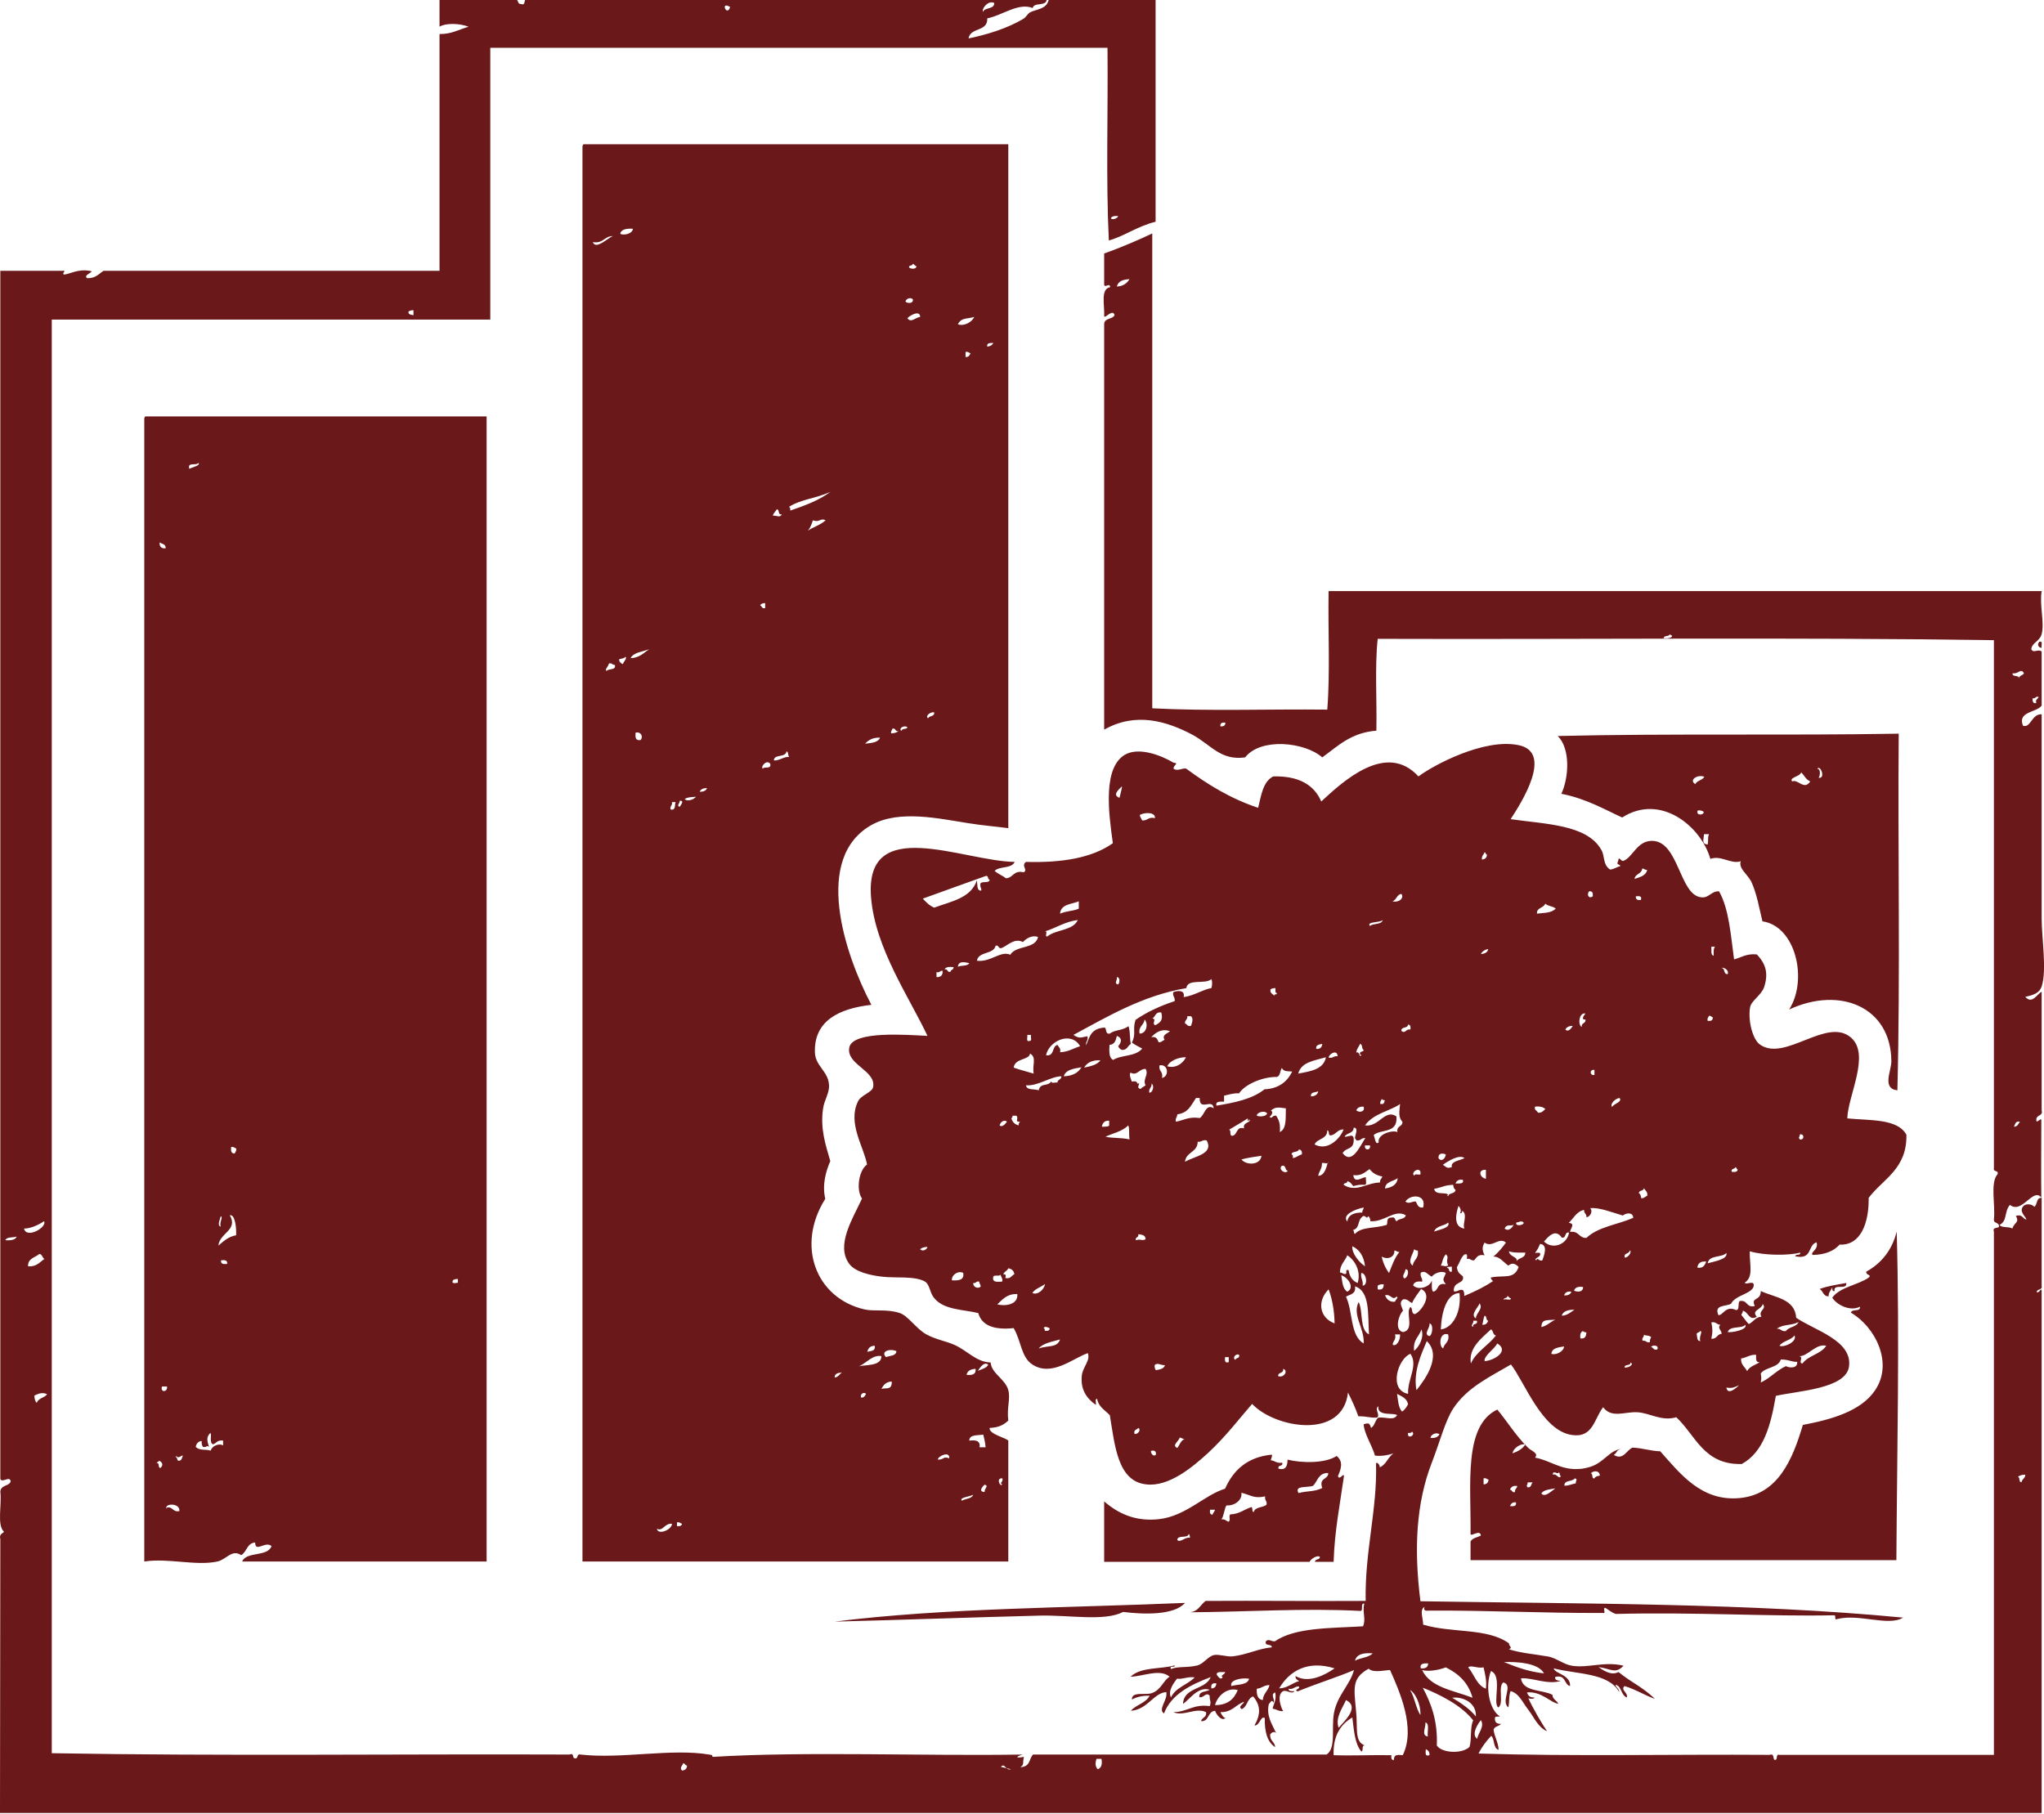 <?xml version="1.0" encoding="utf-8"?>
<!-- Generator: Adobe Illustrator 18.0.0, SVG Export Plug-In . SVG Version: 6.00 Build 0)  -->
<!DOCTYPE svg PUBLIC "-//W3C//DTD SVG 1.1//EN" "http://www.w3.org/Graphics/SVG/1.1/DTD/svg11.dtd">
<svg version="1.1" id="Layer_1" xmlns="http://www.w3.org/2000/svg" xmlns:xlink="http://www.w3.org/1999/xlink" x="0px" y="0px"
	 viewBox="0 124.3 612 543.3" enable-background="new 0 124.3 612 543.3" xml:space="preserve">
<g>
	<g>
		<path fill="#6A181A" d="M610.6,316.5c-0.8,0.8-0.2,1.8,0.7,1.8C611.1,317.6,611.8,316.1,610.6,316.5z M552.8,508.5
			c-2.8,0.5-5.6,0.9-8,1.8c1.1,0.5,1,2.2,2.7,2.2c0-1.3,0.7-1.7,1.1-2.7c0,0.6,0,1.3,0.7,1.1C548.8,508.5,553.1,510.8,552.8,508.5z
			 M311.4,608.1c8.9-0.2,19.3,1.8,24.9-1.1c6.3,0.8,15.3,1,18.5-2.7c-35.3,1.5-72.1,1.5-104.9,5.6
			C269.8,609.4,291.6,608.6,311.4,608.1z M611.3,456.8v-35.5c-1.4,0.6-2.8,3.9-4.9,1.5c2.5-0.5,4.3-1.2,4.9-3.1c1.6-5,0-14.3,0-20.4
			c0-20.3,0-42.8,0-61.1c-3-0.2-3.3,4.3-5.6,3.4c-1.7-4.3,4.1-3.9,5.6-6v-16.2c-1.1-0.9-2.5,0.7-3.1-0.7c0.2-2,2.4-2.2,3.1-4.5
			c0.9-3.6-0.7-8.6,0-12.9H397.8c-0.2,11.7,0.5,24.4-0.4,35.5c-17.3-0.2-35.7,0.5-52.4-0.4c0-47.3,0-96.2,0-142.2
			c-3.5,1.7-9.5,4.3-14.4,6v9.4c0.3,1,1.7-0.8,1.8,0.7c-3,0.5-1.6,5.5-1.8,8.7c0.3,0.8,2.5-2.3,3.1-0.4c-0.4,1.4-3,0.8-3.1,2.7
			v121.5c9.5-5.4,18.8-2.5,26.4,1.5c5.7,3.1,8.4,7.8,15.8,6.8c4.7-6,17.9-4.6,23.1,0c4.7-3.4,8.6-7.4,16.2-8
			c0.2-9.1-0.5-19.1,0.4-27.5c61.4,0.2,123.7-0.5,184.5,0.4v158.1c-0.3,1.3,1.5,0.5,1.1,1.8c-2.3,2.6-0.6,9.2-1.1,13.6
			c-0.1,1.3,1.7,0.7,1.5,2.2c-0.5,0.5-2,0-1.5,1.5c0,53.9,0,103.3,0,156.6h-64.2c-1.3-0.4-0.3,1.7-1.5,1.5c-0.5-0.5,0-2-1.5-1.5
			c-29-0.2-58.9,0.5-87.1-0.4c1-2,2.3-3.7,3.8-5.3c1.1,1,0.5,3.7,2.2,4.2c-0.1-2.3-1.2-3.8-1.5-6c0.2-1.1,1.7-1,2.2-1.8
			c-1.3,0.1-1.9-0.5-1.8-1.8c0.1-0.5,0.9-0.3,1.5-0.4c-3.2-2-4.5-8.9-2.7-13.6c3.6,1.4,0.4,9.7,2.2,10.9c1.8-1.1-0.2-6.2,1.5-7.5
			c3.2,0.8-0.9,5.5,1.5,7.5c0.4-1.5,0.1-3.7,0.7-4.9c2.6,0.7,3.6,3.5,5.3,5.6c1.7,2.2,2.9,5.3,5.6,6.4c-1.4-2-4.5-7.3-5.6-9.9
			c-0.1-0.1-0.1-0.1-0.1-0.2c0,0.1,0.1,0.2,0.1,0.2c0.4,0.3,1.9,0.3,1.8-0.2c-1.4,0.1-1.9-0.6-2.2-1.5c4.4-0.4,7,3.1,9.4,3.4
			c-0.5-1-1.7-1.3-1.8-2.7c-3.1-1.6-8.8-0.8-9.4-4.9c3-0.4,8.2,2.1,12,0.7c-0.9,0-1.9-0.1-1.8-1.1c3.3-0.9,2.6,2.2,4.5,2.7
			c0.2-3.4-4.6-3.7-4.9-5.3c7,1.8,16.5,1.3,19.6,7.1c0-1.1-1-1.3-1.1-2.2c1.9,0.4,1.6,3.2,3.4,3.8c0.4-1.5-2-2.2-0.7-3.4
			c3.2,0.9,6.9,3.2,9.1,3.8c-4.1-3.8-6.5-4.5-10.9-8c-2.2,1.2-4.7-0.6-6-1.5c3.7,0.5,5.1,2.2,7.5-0.4c-5.7-1.4-10.6,0.8-15.5,0
			c-2.4-0.4-4.3-2.1-6.8-2.7c-4.4-0.8-8.1-1-12-2.2c1.2-0.7,0.1-0.6,0-1.8c-6.5-4.7-17.1-3-25.7-5.6c0.1-1.5-1.2-4.5,0.4-5.3
			c-0.4,1.2,0.5,1.2,1.5,1.1c17.6-0.1,34.5,0.8,52,0.7c1,0.3-0.3-1.7,0.7-1.5c1,0.6,1.8,1.4,3.1,1.8c23.5-0.6,45.7,0.8,65.3,0.4
			c0.9-0.1-0.2,1.7,1.1,1.1c6.5-1.6,15.3,2.3,19.6-0.4c-46-4.4-95.8-4.1-144.5-4.9c-2-15.6-1.3-29.4,3.4-41.5
			c2.4-6.2,4-12.5,6.4-16.2c4.2-6.4,11.2-9.6,17.3-13.2c4.1,5.3,9.3,19.8,18.2,21.1c6.4,1,6.7-4.9,9.4-8.3c2.5,3.4,6.5,1.3,10.2,1.5
			c3.8,0.2,7.2,2.8,11.7,1.5c5.8,5.4,8.2,14.3,19.6,14c6.6-3.6,8.7-11.7,10.2-20.4c6.5-1.5,20.9-2.1,21.9-8.7
			c1.2-7.9-10.5-11-15.8-14.7c-0.4-5.7-6.3-6-10.6-8c0,3.2-3.1,1.6-1.8,4.5c-2.7,0.6-2-1.9-4.5-1.5c-0.7,0.5,0.1,2.7-1.1,2.7
			c-3.2-1.5-3.9,1.7-5.3,1.5c-1.4-3.2,2.3-2.5,3.8-3.4c1.3-2.7,6.8-3,6.8-5.6c-0.1-1.5-2.3,0.1-2.7-0.7c2.7-1.8,1.4-5.3,1.5-9.4
			c4.3,1.3,11.7,1.3,15.1,0.4c0.2,1-1.4,0.3-1.5,1.1c5.3,1.1,3.6-3.3,6.4-4.2c0.7,2.3-2.2,3.1-1.1,3.8c3.6-0.1,6.2-1.1,8-3.1
			c6.4,0.3,8.8-6.6,8.7-14c4.3-5.7,11.5-8.6,11.3-18.9c-2.7-4.9-10.9-4.2-17.7-4.9c0.2-6.9,7-19.1,1.1-24.2
			c-7.2-6.2-19.6,7.2-27.1,2.2c-2.4-1.5-3.8-7.5-3.1-11.3c0.4-2,3.3-3.5,4.2-6c1.3-4,0.6-6.9-2.2-9.8c-3.1-0.3-4.6,0.9-6.8,1.5
			c-1-7.3-1.5-15.1-4.5-20.4c-2.4-0.1-3,2.1-5.3,1.8c-6.6-0.6-6.7-16.8-14.7-16.9c-4.6-0.1-5.9,5.1-8.7,6c-0.7,0.2-1.3-1.7-1.5,0
			c-0.6,1.4,0.1,0.7,0.7,1.5c-1,0.3-1.8,0.9-3.1,1.1c-2.3-1.5-1.5-4.1-2.7-6c-4.3-7.5-16.7-7.6-27.1-9.1c3.2-4.9,13-20.2,2.2-22.2
			c-10.2-2-25.1,5.9-29.8,9.4c-9.7-10.6-22.7,1.6-29.1,7.5c-2.2-5.1-6.9-7.7-14.4-7.5c-3.1,1.6-3.6,5.8-4.5,9.4
			c-8.4-2.8-15.1-7-21.5-11.7c-1.1-0.4-2.5,0.9-3.8,0c-0.3-0.9,1.8-1.7,0-1.8c-3.9-2.3-9.9-4.5-14-2.7c-7.5,3.5-5.4,18.1-4.2,26.8
			c-6.2,4.4-15.2,5.9-26,5.6c-1.6,1.1,0.7,2.4-0.7,3.1c-3.1-0.7-3.1,1.7-5.3,1.8c-1-0.8-2.4-1.3-3.4-2.2c1.4-1.5,5.1-0.6,6-2.7
			c-15.5-0.2-45-14.4-43,10.6c1.2,15.2,11.5,30,16.9,41.5c-6.2-0.3-22.2-1.6-23.4,3.4c-1.1,5.2,8.2,7,7.1,12
			c-0.3,1.5-3.7,2.4-4.5,4.2c-3.2,6.5,1.7,13.5,2.7,18.9c-2.7,2-3.2,8-1.5,10.2c-2.7,5.9-8,14-3.8,19.6c1.8,2.4,6.3,3.4,9.8,3.8
			c3.9,0.5,9.9-0.3,12.9,1.5c1.4,0.9,1.4,3.4,2.7,4.9c2.9,3.6,8.7,3.4,13.2,4.5c1.1,3.9,5,5.1,10.6,4.5c2.3,3.9,2.2,8.7,5.6,10.9
			c5.8,3.8,12.2-1.9,16.6-3.4c0.9,2.2-1.6,4.2-1.8,6.8c-0.4,4.1,1.4,6.7,4.2,8.7c0.2-0.5-0.4-1.9,0.4-1.8c0.4,2.4,2.4,3.4,3.8,4.9
			c1.5,9,2.3,19.8,10.9,20.7c6.8,0.8,13.9-5.2,18.5-9.4c5.4-5,9.6-10.6,13.2-14.7c6.7,7.2,27.1,10.9,28.7-3.4
			c1.1,2.2,2.2,4.5,3.1,7.1c2.8,0,3.1,0.5,5.6,0.4c1.1-0.8-0.9-2.5,0.4-3.4c-0.5,3.2,4.9,1.8,5.6,2.7c-1.1,1.7-3.1,0.5-5.6,0.7
			c-1,0.7-1,2.4-2.2,3.1c-0.4-1.4-0.6-1.6-2.2-1.1c0.1,2.7,2.5,6.3,3.4,9.4c2.3,0.2,4.1-0.2,5.6-0.7c-1.7,1-2.2,3.4-4.2,4.2
			c0.2-0.7-1-1.9-1.1-1.1c0.4,13.7-3.4,26.3-3.1,41.1c-14.6,0.1-32.1-0.1-47.9,0c-1.6,1.1-2.2,3.3-4.9,3.4
			c17.2-0.1,34.3-1.3,51.3-0.4c0.9-0.2-0.2-2.4,1.1-2.2c-0.7,2.4,0.6,4.6-0.4,6.8c-9.8,0.6-20.3,0.3-26.4,4.5
			c-1.1,0.1-1.8-0.9-2.7,0c-0.4,1.6,1.8,0.6,1.8,1.8c-3.8,0.3-7.4,2.2-11.7,2.7c-1.7,0.2-4.1-0.7-5.6-0.4c-1.8,0.4-3,2.5-4.9,3.1
			c-3.3,0.8-5.8,0.2-8,1.1c-0.6-1.3,1.3-0.2,1.1-1.1c-4.2,1.2-10.1,0.4-13.2,3.4c3.8-0.1,8.8-2.5,11.7,0c-1.9,1.1-2.5,3.9-5.3,4.9
			c-1.9,0.7-6.1-0.6-6,1.9c1.4-0.7,3.1-1.2,5.3-1.1c-1.1,2.2-4.1,2.7-5.6,4.5c4.9-0.3,6.9-5.4,10.6-5.6c0.5,2.4-2.6,5.1-0.7,6.4
			c2.3-5.9,8.1-8.6,14-10.9c-1.5,3.9-8,2.9-8.3,8c1.5-0.7,4.4-5.4,8-4.2c-1,0.7-3.3,0.3-3.1,2.2c1.3,0.4,2-1.7,3.1-0.4
			c-0.1,1.5,0.6,1.7,0,3.1c-5-0.7-6.7,1.8-10.9,1.8c3.1,1.4,6.7-1.5,9.8,0c0.3,1.6-1.2,1.5-1.5,2.7c2.5,0.2,1.9-2.9,4.2-3.1
			c0.4,1.1,1.9,3.2,3.1,2.2c-0.8-0.3-1.1-1.1-1.5-1.8c3.5,0.1,4.5-2.2,7.1-3.1c-0.1,0.7-2,1.4-0.7,2.2c1.7-0.7,1.6-3.2,3.4-3.8
			c2.3,2.7,2.3,5.4,0.4,8.7c1.6,0.1,1.9-3.1,3.1-2.2c-0.1,4,0.7,7.1,3.1,8.7c-0.1-1.7-1.6-1.8-1.5-3.8c0.4-0.6,1.2-1.1,1.8-0.4
			c-1.2-2.7-3-5.1-2.2-8.7c0.7-0.7,0.8-1.5,1.5-0.4c0.3-1.3-1.1-2.5,0.4-3.1c0.6,2.4-0.9,4.2-0.7,4.9c1.2,0.1,1.6,0.8,3.1,0.7
			c-0.4-0.5-2.2-4.8,0-6c1.2-0.4,2.5,1.1,3.4,0c-0.9,0.1-1.8,0.1-1.8-0.7c1.5,0.3,1.7-0.7,3.1-0.7c0.5,0.9-1.7,0.9-0.4,1.5
			c5.3-2.2,12.6-4.5,16.9-6.4c-1.2,4.5-5,7.5-6,12.9c-0.8,4.4,0.7,10.5-2.2,12.4h-87.9c-1.3,1.4-0.7,3.6-3.8,3.8
			c1.3-0.8,0.6-1.5,1.1-3.1c-2.8,0.5-2.4-0.1-0.4-0.7c-29.6,0.5-64.8-1-92.8,0.7c-0.4-0.6,0.2-0.5-1.1-0.7
			c-11.3-1.9-26.3,1.4-38.5,0c-1.3-0.3-0.5,1.5-1.8,1.1c-0.7-0.1,0-1.7-1.5-1.1c-51.5-0.2-104.1,0.5-155-0.4
			c0-143.3,0-285.5,0-429.3h131.3v-81.4h184.8c0.2,19.1-0.5,39.3,0.4,57.7c4.5-1.2,8.6-4.3,14-5.6v-66.5h-32
			c-0.6,2.9-3.7,2.8-5.6,3.8c-0.7,0.4-1.3,1.5-1.8,1.8c-5,3.1-11.7,5-16.6,6c0.5-3.4,5.8-1.9,5.6-6c4.7-1,9.4-4.8,13.6-3.1
			c0.4-1.9,4.2-0.3,4.2-2.7H157.8c-1.2-0.1-0.2,2.1-1.8,1.5c-1.2,0.1-0.7-1.6-1.8-1.5c-8.1,0.4-13.6-0.1-22.6,0v8.3
			c1.7-1.1,5.8-1.1,8.7,0c-3.3,1-5.1,2.2-8.7,2.2v70.9H31c-1.4,0.9-2.4,2.3-4.9,2.2c-1.5-1,2.8-2,0.7-2.2c-3.5-0.6-6,1-7.5,1.1
			c-1.2-0.1,1-1.4-0.7-1.1H0.1c0,58.1,0,117.3,0,176.6c0,61,0,126.5,0,185.2c0.6,1.3,2.8-1.1,3.1,0.7c-0.4,1.5-3,1-3.1,3.1
			c0.5,3.9-1.1,10,1.1,12c-0.5,0.6-1.5,0.7-1.1,2.2l-0.1,82h611.3V510.8c-0.3-1.1-0.6,0.9-1.5,0.4c0.1-1,1.8-0.5,1.5-1.8V483
			c-1.7-0.1-1.2,2-2.2,2.7c-0.5-0.7-2.1-1.1-3.1-0.4c-1.9,1.7,0.8,3.5,0.7,4.2c-1.1-0.2-1.1-1.7-3.1-1.1c1.1,2.1-0.4,1.8-1.1,3.8
			c-0.9-0.7-3.2-0.1-3.8-1.1c2.4-1.2,1.3-3.9,3.1-6c3.6,2.9,6.9-5.3,9.4-2.2c-0.1-6.3,0-15.5,0-23.1c0-1.1-1.4,1.1-1.5,0
			C609.6,457.9,611.8,458.7,611.3,456.8z M608.6,333.4c0.9,0.2,0.8-0.7,1.8-0.4c-0.2,0.7-1.1,0.7-0.7,1.8
			C608.8,335.1,608.5,334.4,608.6,333.4z M334.4,210.1c0.4-1.6,1.8-2.1,3.8-2.2C337.4,209.1,336.4,210,334.4,210.1z M365.4,341.8
			c-0.1-1,0.5-1.2,1.5-1.1C366.9,341.6,366.3,341.9,365.4,341.8z M498.1,315.4c0.1-0.9,1.6-0.4,1.8-1.1
			C501.8,314.9,499.6,315.7,498.1,315.4z M462.3,625.4c-4.6-0.5-8.4-1.9-12-3.4C454,621.9,460.6,622.2,462.3,625.4z M538.9,464
			c1.4-0.3,1.4,1.8,0,1.5C538.3,464.7,538.9,465,538.9,464z M519.6,473.8c0.4,0.1,0.3,0.7,0.7,0.7c-0.1,0.8-0.9,0.8-1.8,0.7
			C518.2,474.1,519.5,474.5,519.6,473.8z M523.1,534.9c-0.6-1.3-1.9-1.8-1.8-3.8c1.6-0.2,2.6-1.2,4.5-1.1c0,1.1-0.2,2.4,1.1,2.2
			C525.5,533.1,523.8,533.5,523.1,534.9z M534.7,533.4c-2.8,1.3-4.7,3.6-7.5,4.9c0.2-1.5,0.2-1.1,0-2.7c1.4-2,5.2-1.6,6-4.2
			c2.4,0,3.3,0.8,4.9,0.7C538.3,534.1,535.9,534,534.7,533.4z M532.8,527.3c1-1.5,3.4-1.6,4.5-3.1
			C538.2,526,534.3,527.9,532.8,527.3z M546.8,527.3c-1.6,2.5-5.4,2.9-7.1,5.3c-1.5-0.1,0.6-2-1.1-2.2
			C541.1,530.7,543.7,526.5,546.8,527.3z M538.5,520.2c-0.6,1.5-2.9,1.4-3.8,2.7c-1.4,0.2-1.4-0.8-2.7-0.7
			C534.1,520.7,536.1,521.4,538.5,520.2z M521.8,516.8c1.7,0.3,1.9,3.2,4.2,1.8c-1.7-2,1.3-2,1.8-3.8c1.3,1.6-1.5,1.9-0.4,3.8
			c-1.9,0.1-2.4,1.6-3.8,2.2c-0.8-0.8-1.4-1.8-2.2-2.7C521.4,517.6,521.9,517.5,521.8,516.8z M522.6,521c0.7,1.6-4.3,2.4-5.3,2.2
			C517.9,521.2,521.5,522.3,522.6,521z M520.7,539.1c-0.7,0.7-3.4,3.2-3.8,0.7C518.8,540.2,519.7,539.5,520.7,539.1z M515.1,521
			c-1,1,0.3,1.5,0.4,2.7c-1.4,0.1-1.4,1.6-3.1,1.5c0.4-1.9,0.4-3,0-4.9C513.9,520,513.9,521,515.1,521z M517.3,416
			c-1.4,0.1-0.7-1.8-1.8-1.8C515.7,413.8,517.8,414.6,517.3,416z M516.9,499.5c0.5,1.9-3.5,2.5-5.6,3.1
			C511.7,500,515.6,501,516.9,499.5z M512.4,407.8h1.1c-0.5,0.5-0.4,1.6-0.4,2.7C512.1,410.3,512.5,408.8,512.4,407.8z M511.7,428.5
			c0.6-0.1,0.6,0.3,1.1,0.4c0.1,1-0.5,1.2-1.5,1.1C511.1,429.2,511.5,429,511.7,428.5z M510.9,502.1c-0.5,1-0.9,2.1-2.7,1.8
			C508.4,502.5,509.3,501.9,510.9,502.1z M509.1,522.8c0.8,0.4-0.5,1.7,0,3.1c-1.1,0-0.9-1.3-1.1-2.2
			C508.3,523.2,509,523.3,509.1,522.8z M275.5,498.4c0.5-0.5,1.3-0.7,2.2-0.7C277.5,498.5,276.3,499.2,275.5,498.4z M341.6,368.2
			c1.1-0.6,4.4-0.8,4.2,1.1c-1.9-0.5-2.2,0.8-3.8,0.7C341.8,369.5,340.8,368.2,341.6,368.2z M335.9,359.8c0.2,0.1-0.5,2.4-0.7,3.4
			C332.9,362.4,335,360.7,335.9,359.8z M334.4,416.9c1,0,0.9,1.7,0.4,2.2C333.4,418.8,334.6,418,334.4,416.9z M355.2,420.2
			c0.4-3,5.7-1,7.5-2.7c0.3,0.6,0.3,1.8,0,2.7c-2.3,0.3-5,2.2-8.3,2.7c0.5-2.2-1.8-2-3.1-1.5c-0.3,1.3,0.6,1.4,0.4,2.7
			c-4.3,1.4-8.4,3.3-11.7,5.6c-1,3,0.3,4-1.1,6.8c0.9,0.7,2,1.2,3.1,1.8c-2.1,2.5-6.2,1.8-8.7,3.4c-1.3-0.6-1.2-2.6-1.1-4.5
			c1.5-0.1,1.9-1.3,2.2-2.7c1.6,0.6,1.5,1.8,0.4,3.1c0.2,0.5,0.6,0.9,1.1,1.1c1.6,0.1,1.7-1.2,2.7-1.8c-0.4-1.5-0.1-3.3-0.7-5.3
			c-2,1.4-4,1-5.6,2.2c-1.4,0.3-0.9-1.3-1.5-1.8c-4.3,0.3-4.5,2.8-5.6,5.3c-0.2-1.2,0.7-1.3,0.4-2.7c-2.1,0.4-2.4,0.8-4.2-0.4
			C331.5,428.8,342.1,422.4,355.2,420.2z M356.6,431.5c-1.2,0.3-1.1-0.6-1.8-0.7c-0.1-1.1,0.8-1.1,0.7-2.2h1.1
			C357.4,429.3,356.9,430.6,356.6,431.5z M348.7,435.7c-0.7,0.2-0.9,0.8-1.8,0.7c-0.4-0.9-0.6-1.8-2.2-1.5c1.3-1.4,3.1-2.7,5.6-1.8
			C349.4,433.9,347.8,434.2,348.7,435.7z M345,429.3c1-0.5,0.9-2.1,2.7-1.8c0.6,2.2-0.2,3-1.8,3.8
			C344.7,430.8,346.5,429.4,345,429.3z M341.2,433.8c-0.4-2.2,1.3-2.4,1.5-4.2C343.9,430.8,343.3,433.9,341.2,433.8z M316.6,437.2
			c-1.7,0.4-0.8,3.5-3.4,3.1c0.9-4.4,7.6-7.3,10.2-2.7c-2,0.6-3.5,1.7-6,1.8C317.7,438.2,317,437.9,316.6,437.2z M323,394.2v2.2
			c-1.8,0.8-3.5,0.6-5.6,1.5C317.6,395,320.9,395.1,323,394.2z M322.7,399.8c-1.4,3.2-6.5,2.8-9.1,4.9c-1,0.3,0.3-1.7-0.7-1.5
			C316.2,402.2,318.8,400.3,322.7,399.8z M280.4,416.9v-1.5c1,0.3,1-0.5,1.8-0.4C282.4,416.2,281.7,417,280.4,416.9z M284.6,415.3
			c-1.1,0.3-0.7-1-1.8-0.7c0.4-0.8,1.4-0.8,2.7-0.7C285.6,414.8,284.6,414.6,284.6,415.3z M285,507.7c-0.1-1.8,2.1-3,3.4-2.2
			C288.8,507.7,286.9,507.8,285,507.7z M286.8,413.8c0.2-1.8,1.9-1.4,3.4-1.1C289.8,413.7,287.8,413.3,286.8,413.8z M279.7,396.1
			c-1.4-0.6-2.4-1.6-3.4-2.7c6.8-2.5,12.3-4.4,18.9-6.8c0.9-0.1,0.4,1.1,1.1,1.1c0,1.2-2.1,0.4-2.7,1.1c-0.4,1,0.7,2.2,0,2.2
			c-1.2-0.1-0.9-1.8-1.1-3.1C290.7,393.3,284.8,394.2,279.7,396.1z M291.4,508.5c0.9,0.2,0.8-0.7,1.8-0.4c0,0.7,0.5,0.8,0.4,1.5
			C292.9,510.3,291.3,509.8,291.4,508.5z M292.5,412c0.5-2.9,5-1.8,5.6-4.5c1.1-0.3,0.7,1,1.8,0.7c1.9-0.8,3.8-3.1,6.4-1.8
			c0.9-1.1,2.9-2.2,4.5-1.5c-0.8,3.7-6.6,2.4-8.3,5.3C299.5,408.9,296.7,412.5,292.5,412z M309.5,445.8c-2.7-0.8-3.7-1-6-1.8
			c0.4-2.9,4.7-2.2,4.9-4.2C310.5,440.9,309,443.3,309.5,445.8z M307.6,434.2h1.1c-0.2,0.5,0.4,1.9-0.4,1.8
			C307.1,436.4,307.7,434.9,307.6,434.2z M300.4,505.9c0.3-0.9,1.2-1,1.5-1.8c1.1,0.2,1.7,0.8,1.8,1.8c-0.9,0.3-1,1.5-2.7,1.1
			C301.3,506.2,301.1,505.8,300.4,505.9z M299.3,461.3c0.2-0.9,1.3-1.9,2.2-1.1C301,460.9,300,462,299.3,461.3z M297.4,506.6
			c0.3-0.7,2.1,0.1,2.2-0.7c-0.1,0.5,0.9,1.5,0.4,2.2C298.7,508.1,297,508.5,297.4,506.6z M298.6,514.9c1.5-1.4,2.9-3.2,6-3.1
			C304.9,515.1,300.8,515.5,298.6,514.9z M305,461.3c-1.2-0.3-1.9-1-2.2-2.2c0.4,0,0.3-0.5,0.4-0.7h1.1c0.9,0.8-0.7,1.9,1.1,1.8
			C305.1,460.5,305,460.8,305,461.3z M309.1,511.5c0.8-1.3,2.5-1.7,3.8-2.7C312.6,510.6,310.6,512.2,309.1,511.5z M312.5,522.1
			c0.1-0.9,1.6-0.2,1.8,0c-0.1,0.7-0.6,0.8-1.5,0.7C312.9,522.4,312.8,522.1,312.5,522.1z M311,528.1c1.3-1.6,4-2,6.4-2.7
			C316.5,528,313.9,527.1,311,528.1z M316.6,448.5c-0.5-0.2-1.9,0.4-1.8-0.4c-1.1,1.7-3.3,0.3-3.8,2.7c-1.2-0.5-3.6,0.1-3.8-1.5
			c3.5,0.3,7.5-2.7,10.6-2.7C317.8,447.7,316.6,447.5,316.6,448.5z M318.5,446.6c0.6-2,3-2.3,5.3-2.7
			C322.8,445.6,321.1,446.5,318.5,446.6z M324.6,444c0.9-1.5,2.4-2.3,4.9-2.2C328.5,443.2,326.5,443.6,324.6,444z M329.9,461.7
			c0.2-1.1,0.8-1.9,2.2-1.8v1.5C331.7,461.7,330.8,461.7,329.9,461.7z M331,464.7c1.7-0.9,5-1.5,6.8-3.4c0.5,1.1,0.1,2.1,0.4,4.2
			C335.4,464.9,333.2,465.2,331,464.7z M339.7,553.7c-0.4-1.4,0.8-1.2,1.1-1.8C341.8,552.4,340.7,553.9,339.7,553.7z M340.1,495.7
			c-0.3-1.1,1-0.7,0.7-1.8c1.2,0.1,2.2,0.3,2.2,1.5C341.9,496,341.5,495.2,340.1,495.7z M343,449.3c-0.5,0.4-1.1,0.6-1.5,1.1
			c-1.2-0.3-0.5-1-0.4-1.8c-1.1,0.8,0.1-0.9-2.2-0.4c-0.3-0.8-0.9-2.1-0.4-2.7c2,1.1,2.6-1.2,4.5-1.1
			C344.1,446.1,342,447.5,343,449.3z M344.1,451.5c-0.2-1.4,0.8-1.4,0.7-2.7C345.7,449.3,345.2,451.6,344.1,451.5z M346.1,559.9
			c-0.6,0.7-1.5-0.1-1.5-1.1C345.6,558.5,346.2,558.8,346.1,559.9z M346.1,534.6c-0.3-0.3-0.4-0.8-0.4-1.5c0.9-0.9,1.8,0.1,3.1,0
			C348.5,534.2,347.3,534.4,346.1,534.6z M347.9,447.1c0.5-2-1.1-1.9-0.7-3.8C349.9,442.9,350.1,446.7,347.9,447.1z M349.5,443.6
			c0.8-1.9,4-2.8,5.6-2.7C354.1,442.9,351.9,444.3,349.5,443.6z M352.5,557.9c-1.8-0.8,0.5-2,0.7-3.1c0.7,0,0.8,0.5,1.5,0.4
			C353.5,555.7,353.2,557,352.5,557.9z M354.8,472.2c0.3-3,3.8-2.8,3.8-6c1.2,0.2,1.3-0.7,2.7-0.4
			C363.5,469.9,357.7,470.5,354.8,472.2z M359.2,459.1c-3.3-0.5-4.8,0.7-7.1,1.1c-0.3-1.1,0.4-1.3,0.4-2.2c3.3-0.5,3.9-2.4,5.6-4.9
			h1.1c-0.1,4.2,3.9-0.1,4.2,3.1C361,454.6,360.7,458.3,359.2,459.1z M350.6,632.6c-1-2,0.9-4.4,1.8-5.6c2,0.2,3.1-0.7,5.3-0.4
			C355.6,628.8,352,629.6,350.6,632.6z M366.8,625c0.1,0.7-1.7,1.1-0.7,1.5c-0.7,1.2-1.5-0.4-1.8-0.7
			C364.2,624.7,365.8,625.1,366.8,625z M362.7,629.9c-0.2-1.2,0.3-1.7,1.5-1.5C364.1,629.4,363.6,629.9,362.7,629.9z M363.8,634.9
			c0.7-2.8,3.7-5.4,6.8-4.5C369.5,633.1,367.6,634.9,363.8,634.9z M368.7,629.2c-0.7-1.7,2.8-2.6,5.3-2.2
			C373.5,629,370.6,628.6,368.7,629.2z M378.1,633.4c-1.5-0.2-1.9-1.5-1.8-3.4c1.5-0.1,2.1-1.1,3.8-1.1
			C379.7,630.7,378.2,631.4,378.1,633.4z M387.9,626.2c-0.1,0.9,0.6,1.2,1.1,1.5c-2.2,0.6-3.4,2.1-6,2.2c3.1-5.3,8.6-8.5,16.6-6
			C396.7,625.9,391.8,628.5,387.9,626.2z M334.8,189c-0.3,0.8-1.7,1.2-2.2,0.7C332.8,189.1,333.6,188.9,334.8,189z M297.7,125.2
			c0,2-2.9,1.2-3.4,2.7C293.9,126.7,296,124.3,297.7,125.2z M218.6,126.4C217.7,129.5,215.5,124.5,218.6,126.4L218.6,126.4z
			 M123.8,217.2v1.5c-0.7-0.2-1.6-0.1-1.5-1.1C122.7,217.3,123.2,217.2,123.8,217.2z M1.6,495.7c0.4-1.1,2.2-0.7,3.4-1.1
			C4.6,495.6,3.3,495.8,1.6,495.7z M7.2,492.2c1.9,0,4.2-1,6-2.2C14.2,491.8,7.9,495.4,7.2,492.2z M11.8,499.8
			c0.9,0.1,0.8,1.1,1.5,1.5c-1.4,0.9-2.3,2.4-4.9,2.2C8.3,501.1,10.5,500.9,11.8,499.8z M11,544.4c-0.5-0.5-0.7-1.3-0.7-2.2
			c1.1-0.5,2.3-1.1,3.8-0.4C13.4,542.9,11.5,542.9,11,544.4z M204.2,654.5c-0.8-0.8,0.1-1.5,0.4-2.2c0.5,0.1,0.6,0.7,1.1,0.7
			C205.7,653.9,205.2,654.4,204.2,654.5z M301.4,653.8l-1.7-0.4C300.4,652.5,300.8,653.3,301.4,653.8l1.3,0.3
			C302.1,654.3,301.7,654.1,301.4,653.8z M328.7,654.1c-0.8-0.7-0.8-1.9-0.4-3.1h1.5C330.1,652.8,329.7,653.7,328.7,654.1z
			 M444.2,623.6c0.4,1.9,1,3.8,0.7,6.4c-2.8-1.1-3.5-4.3-5.3-6.4C440.4,622.8,442.4,624,444.2,623.6z M427.6,622.4
			c0,1.2-0.8,1.6-2.2,1.5C425,622.4,426.3,622.4,427.6,622.4z M422.3,529.7c2.4,3.5-0.9,7.5-0.7,12
			C415.6,540.5,418.6,531.1,422.3,529.7z M421.6,544.8c-0.5,0.9-1,1.7-1.8,2.2c-1.1-1.1-1.2-3.3-1.5-5.3
			C419.5,542.4,421.2,542.9,421.6,544.8z M422.3,515.7c-1.6,1.5,1.4,6.8-2.2,7.5c-2.8-0.6-1.2-5.4,0-6.4c-0.4-1.3-1.3-2.4,0-3.4
			c1.4-0.2,1.7,0.7,2.7,1.1c0.7-1.6,1.7-2.8,2.7-4.2c3.6,1.7,0.1,6.6-1.8,7.5C422.4,517.8,423.1,516,422.3,515.7z M415.9,505.5
			c-1-1.3-1.8-3-2.2-4.9c1.8,1,3.9,0.2,3.8-1.8c0.7,0,0.8,0.5,1.5,0.4C417.6,500.9,416.8,503.2,415.9,505.5z M420.8,504.4
			c1.5-0.1,0.6,2.9-0.4,2.7C419.6,506.3,420.8,505.5,420.8,504.4z M423.4,498.4c0.3,0.2,0.6,0.4,1.1,0.4c0.4,2.4-1.3,2.7-1.5,4.5
			C421.2,502.1,423.2,499.7,423.4,498.4z M425.6,522.4c0.9,2.3-0.7,5.3-2.2,6.4C423,525.5,424.9,524.6,425.6,522.4z M427.2,525.9
			c4.6,4.4-0.5,11.5-3.1,14.7C423.1,535.1,425.5,529.9,427.2,525.9z M428,520.6c1.3,0.2,0.9,3.5,0,3.8
			C426,523.9,428.3,521.9,428,520.6z M428.3,554.9c0.1-1.1,1.8-1.8,2.7-1.1C430.5,554.7,429.6,555,428.3,554.9z M432.1,528.1
			c-1.4-0.7-1.1-5.1,1.5-4.2C434.1,526.3,432.4,526.5,432.1,528.1z M431.4,522.4c0.2-5.1,1.7-10.8,5.6-10.9
			C437.6,517.4,434.9,522,431.4,522.4z M433.6,503.3c-1.2,0.4-0.8,0-2.2,0c0.7-1.5,0.4-2,1.5-3.4C434.1,501,432.7,501.2,433.6,503.3
			z M434.7,503.6v1.5c-1.2,0.3-0.5-1.2-1.5-1.1C433.3,503.5,434.2,503.7,434.7,503.6z M440.4,532.6c-0.8-4.7,3.4-7.7,6-10.2
			c0.8,0.3,0.5,1.7,1.5,1.8C445.6,527.3,442,529,440.4,532.6z M441.1,519.8h1.1c0.4,1.4-1.4,0.6-1.1,1.8
			C440,521.4,441.4,520.5,441.1,519.8z M443,514.6c1.2,1.6-1.1,2.9-1.1,4.5C440.1,518,442.6,515.8,443,514.6z M443.8,521
			c0.3-0.8,0.3-1.9,0.7-2.7c0.8,0.1,0.3,1.4,1.1,1.5C445.3,520.5,444.9,521.1,443.8,521z M444.5,531.9c-0.2-1.7,2.9-3.5,3.8-5.3
			C452,528.8,447.5,531.7,444.5,531.9z M450.2,513.5c0-0.7,1.2-0.3,1.1-1.1c0.5,0.1,0.6,0.7,1.1,0.7
			C452.4,513.9,450.8,513.1,450.2,513.5z M460,501.7c-1-0.4,1-1,1.1-1.5c0.4-1.1-0.8-0.7-1.5-0.7c0.6-0.8,1.1-1.6,1.5-2.7
			c2.5,0.2,1.2,3.5,0.7,4.9C460.9,502.2,460.3,500.6,460,501.7z M461.5,521.7c0.1-2.4,1.4-2,4.2-2.2
			C464.2,520.1,463.3,521.3,461.5,521.7z M464.5,529.7c0.2-1.8,2.1-1.9,3.8-2.2C468.2,529.1,465.7,530.2,464.5,529.7z M467.6,518.3
			c0.4-1.4,1.9-1.8,3.8-1.8C470.3,517.2,469.4,518.2,467.6,518.3z M468.3,512.2c0.3-0.8,0.9-1.3,2.2-1.1
			C470.2,511.9,469.5,512.3,468.3,512.2z M471.3,510.8c0.3-1,1.2-1.3,2.7-1.1C474,511.2,472.5,511.3,471.3,510.8z M473.2,525.1
			c-0.2-1.2,0.1-1.9,0.7-2.2c0.3,0.2,0.6,0.4,1.1,0.4C474.9,524.3,474.7,525.3,473.2,525.1z M486.4,533.8c0-1.1,1.9-0.4,1.8-1.5
			C489.4,532.9,487.5,534,486.4,533.8z M488,498.7c0.7,0.5-0.5,2.2-1.5,2.2C486,499.4,487.9,499.9,488,498.7z M489.8,392.7
			c1-0.1,1.9-0.1,1.5,1.1C490.3,393.9,489.7,393.7,489.8,392.7z M496.2,528.4c-1.2,0.3-1.1-0.6-1.8-0.7
			C494.5,527,496.9,527,496.2,528.4z M494,526.2c-1.1,0.3-1.1-0.6-2.2-0.4c-0.3-1,0.5-1,0.4-1.8c0.8,0.4,1.2,0,2.2,0.7
			C494.1,525.1,494,525.6,494,526.2z M493.2,482.4c-0.7,0.2-0.9,0.8-1.8,0.7c-0.1-0.7-0.2-1.2-0.7-1.5c0-1,1.4-0.5,1.5-1.5
			C492.6,480.8,493.4,481.2,493.2,482.4z M491.7,384.4c0.7,0,0.8,0.5,1.5,0.4c-0.4,1.7-2,2.1-3.8,2.7
			C489.6,385.9,491.5,386.1,491.7,384.4z M484.9,453.1c1,1.2-1.8,1.7-2.2,2.7C481.9,454.9,483.7,453.2,484.9,453.1z M477.4,444.7
			v1.5C475.9,446.5,475.9,444.4,477.4,444.7z M475.8,391.2c1-0.1,1.2,0.5,1.1,1.5C475.7,393.6,475,392.2,475.8,391.2z M474.7,427.8
			c-0.2,0.3-1.6,1.9,0,1.8c0.2,1.3-1.3,0.9-1.1,2.2C472.4,431.4,472.7,427.4,474.7,427.8z M474.3,486.6c-0.1,1.1,0.8,1.1,0.7,2.2
			c1,0,2.1-1.8,1.1-2.7c2.7-0.3,6.4,1.2,9.8,2.2c0.9-0.8,3.1-1.1,3.1,0.7c-4.6,2-10.6,2.7-14,6c-2.3,0.1-2.2-2.2-4.9-1.8
			c0.1-1.1,1.7-2.5-0.4-2.7C471.1,489.2,472,487.1,474.3,486.6z M470.9,431.5c-0.4,0.7-1.3,2-2.2,1.1
			C469,431.9,469.8,431.5,470.9,431.5z M467.6,494.9c1.5,0.3,0.7-1.8,2.2-1.5c-0.6,3.6-4.9,5.2-7.5,2.7
			C463.7,494.4,465.8,492.2,467.6,494.9z M462.7,394.9c0.7,0.8,2.3,0.7,3.1,1.5c-1.4,1.4-3.5,1.2-5.6,1.5
			C460,396.1,462.1,396.3,462.7,394.9z M459.6,455.7c1.4-0.2,2.4,0.1,3.1,0.7c-0.6,0.5-1,1.2-2.2,1.1
			C460.2,456.8,459.3,456.8,459.6,455.7z M454,502.1c0.7-1.5-2-1.3-2.2-3.1c1.3,0.5,3.2,0.4,4.9,0.4
			C456.7,501.2,454.5,500.9,454,502.1z M454,490.4c0.9-0.1,1.5-0.7,2.2,0C456.4,491.2,453.6,491.7,454,490.4z M453.2,491.1
			c-0.4,0.8-1.5,2.1-2.7,1.1C451.1,490.8,452.1,491.5,453.2,491.1z M444.5,379.5c0.4,0.1,0.3,0.7,0.7,0.7c0,0.9-0.5,1.4-1.5,1.5
			C443.6,380.5,444.3,380.2,444.5,379.5z M445.6,408.5c-0.2,1-1,1.4-2.2,1.5C443.8,409.2,444.5,408.7,445.6,408.5z M444.9,474.6v2.7
			C443.1,477,442.3,474.5,444.9,474.6z M439.2,501.3c1.1-0.3,1.1,0.6,2.2,0.4c0.7-0.8,1.1-1.9,3.1-1.5c-0.7-1.4-0.8-2.5,0-3.8
			c2.3,1.7,4.3-1.8,6.4,0c-1.1,1.5-2.3,3-3.8,4.2c1.8-0.1,2.9,1.5,4.5,2.7c1.2-1,2.1-0.6,3.1,0.4c-1.3,3.8-4.4,2.4-8,3.1
			c-0.8-0.1,0.1,1.1,0.4,1.1c-2.9,1.9-5,2.9-8.7,4.5c0.1-0.9-0.1-1.4-0.4-1.8c-1.3-0.3-1.4,0.6-2.7,0.4c-0.3-3.1,3.3-2.1,2.7-4.5
			c-0.8-0.8-1.5-0.8-1.8-2.7c1-1.7,1.1-2.7,2.2-3.8C439.6,499.5,439.2,500.7,439.2,501.3z M438.5,492.2c-3.3-0.4-2.7-4.2-1.8-6.8
			c0.5,0.5,1,1.6,0.4,2.2c0.6,0.1,0.7-0.3,0.7-0.7C439.6,487.9,437.7,491.1,438.5,492.2z M435.8,478.7c0.3-0.8,0.9-1.3,2.2-1.1
			C438.4,478.9,437,478.7,435.8,478.7z M438.5,471.1c-1.5,0.8-4.2,0.9-3.8,2.7c-1.6,0.5-1.5,0-2.7-0.7
			C433.7,471.9,437,469.9,438.5,471.1z M432.9,470c-0.2,1.4-1.4,2.3-2.2,1.1C430.6,469.7,431.7,469.5,432.9,470z M435.1,479.1
			c0.1,0.7,0.2,1.2,0.7,1.5c-0.1,1.3-2,0.8-2.2,1.9c-0.4-0.1-0.2-0.4,0-0.4c-0.7-1-3.8,0.3-4.2-1.8
			C432.1,479.8,432.4,479.2,435.1,479.1z M433.6,490.4c0.8,1.6-2.7,2.1-4.2,2.7C430,491.3,432.4,491.5,433.6,490.4z M428.7,506.6
			c0.7-1,2.9-1.9,4.2-1.1c-0.7,2-1.2,1.7,0,3.4c-2.8-0.7-2,1.9-3.8,2.2c-0.6-0.6-0.3-2.2-0.4-3.4c-0.4,1.9-4,3.2-5.6,1.5
			c0.3-1,1.2-1.3,2.7-1.1c0.2-1.2-0.7-1.3-0.4-2.7C426.9,504.6,427.5,506.1,428.7,506.6z M426.1,485.9c-1.6,0.2-1.7-1-2.2-1.8
			c-1.1-0.1-2.1,0.9-3.1,0C422.3,481.8,427.2,481.9,426.1,485.9z M425.3,476c-0.5,0.2-1.9-0.4-1.8,0.4
			C422,475.3,425.7,473.2,425.3,476z M421.6,431.1c0.7,0.1,0.8,0.6,0.7,1.5c-1.4-0.3-1.5,1.4-2.7,0.4
			C419.5,431.6,421.5,432.4,421.6,431.1z M419.6,392c0.9,1.2-0.7,2.7-2.7,2.2C418.2,393.8,418.2,392.1,419.6,392z M414,399.8
			c-0.3,1.5-2.9,0.9-3.8,1.8C409,400.2,413.2,400.7,414,399.8z M414.7,453.8c-0.3,0.3-0.2,1-0.7,1.1h-0.7c-0.2-0.8,0.3-1,0.4-1.5
			C413.9,453.6,414.2,453.8,414.7,453.8z M419.2,454.9c-0.2,2.1-0.6,4,0.7,5.3c0.1,1.6-1.8,1.1-1.5,3.1c-1.6-0.7-6.1,0.7-5.6,3.1
			c-1,0.9-1.1-1.3-1.5-2.2c2.1-1.9,7.3-0.3,6.8-5.6c-3.5-2.3-5.2,3.3-9.4,2.7C411.2,457.7,416.5,456.9,419.2,454.9z M418.5,477.1
			c-0.2,2-1.8,2.8-3.8,3.1C414.8,478.1,417.2,478.1,418.5,477.1z M407.6,505.5c1.5,0,2.1,3.7,0.4,3.8
			C408.2,507.6,407.3,507.1,407.6,505.5z M404.9,497.5c2.2,1,3.5,3.1,3.8,6C406.9,502.3,404.7,499.6,404.9,497.5z M402.3,479.1
			c0-0.7,1.2-0.3,1.1-1.1c0.9,0.2,1.3,0.9,1.8,1.5c0.9-0.3,2-0.5,3.4-0.4c0.8,0,0.2-1.6,0.4-2.2c-0.7-0.5-3.5,2.2-3.8-0.7
			c2.6,0.3,3.5-1,4.9-1.8c0.8,1.1,2,1.9,3.8,2.2c-0.2,0.7-0.8,0.9-0.7,1.8C409.1,478.5,406,481.5,402.3,479.1z M408.3,485.9
			c0,0.7-0.5,0.8-0.4,1.5c-2.4,0-4.2,0.6-4.5,2.7C401.6,488,406.1,486.3,408.3,485.9z M408.7,467.3h1.5
			C410.5,468.9,408.4,468.9,408.7,467.3z M407.2,436.9c0.9,0.1,0.4,1.6,1.1,1.8c0,0.7-1.2,0.3-1.1,1.1c-0.1,0.3,0.1,0.3,0.4,0.4
			c-0.6,1.2-0.4-1.2-1.5-0.7C406.2,438.3,406.9,437.8,407.2,436.9z M408.3,455.7c0.5,1.7-1.5,1.8-2.2,1.1
			C406.4,456,407.2,455.6,408.3,455.7z M405.3,465.1c-0.3-1.4-1.5-0.3-2.7-0.4c0.5-1.2,2.7-0.9,2.7-2.7c1.6-0.1,0.4,2.3,0.4,3.1
			c0.1,0.3,0.4,0.4,0.4,0.7c1.4,0.2,1.4-0.8,2.7-0.7c-1.5,2.2-4,8.2-6.8,4.5C403.1,467.7,405.6,468.8,405.3,465.1z M400.5,440.6
			c-1.2-0.2-1.3,0.7-2.7,0.4C397.9,439.9,400.4,438.4,400.5,440.6z M395.9,436.9c-0.1,1-0.6,1.6-1.8,1.5
			C393.9,437.2,394.9,437.1,395.9,436.9z M380.4,420.6c0.3-0.3,0.8-0.4,1.5-0.4c0,0.6-0.2,1.4,0.4,1.5c0.1,0.3-0.1,0.3-0.4,0.4
			c-0.3-0.1-0.3,0.1-0.4,0.4C381.2,421.9,380.2,421.9,380.4,420.6z M366.5,454.2v-1.8c1.5-0.3,2.7-0.8,4.5-0.7
			c1.8-2.8,7.3-5,11.3-4.9c1.1-0.3,0.9-1.8,1.5-2.7c0.6,1.3,2.1,0.9,3.1,1.1c-1.5,3-4,5.1-8.3,5.3c-3.6,2.9-8.9,4-14.4,4.9
			C363.9,454,365.3,454.2,366.5,454.2z M367.9,532.2c-1.2,0.4-1.2-0.5-1.1-1.5h1.1V532.2z M369.9,531.5c-1-0.4,0-2,1.1-1.5
			C371.3,531.2,370,530.8,369.9,531.5z M369.1,464.4c-1.2,0.2-0.3-1.7-1.1-1.8c2.1-1.3,3.3-1.9,5.6-3.4v0.7c0.3,0.1,0.3-0.1,0.4-0.4
			c1,0.9-2.1,0.8-1.5,2.7C370.1,461.5,370.6,464,369.1,464.4z M371.7,471.5c1.8-0.5,4-0.8,6-1.1
			C377.4,473.3,373.1,473.3,371.7,471.5z M376.3,458.4c0-1,2.3-1.7,3.1-0.7C379.1,458.8,376.8,458.7,376.3,458.4z M380.1,458.7
			c0.4-0.1,1.4-1.5,0.4-1.8c1.3-1.2,2.3-1,4.5-0.7c-0.1,2.9,0.3,6.1-1.8,7.1c0.1-1.7,0.1-3.1-1.1-4.9
			C380.8,458.2,380.9,459.6,380.1,458.7z M382.7,536.4c-0.1-1.3,1.7-0.7,1.5-2.2C385.8,534.7,384.5,537,382.7,536.4z M383.8,473.4
			c1.4-0.3,0.8,1.4,1.8,1.5C384.8,476.1,382.6,474.4,383.8,473.4z M389.8,470c-1,0.2-1.5,0.9-2.7,1.1c0-0.5,0.1-1-0.4-1.1
			c0.1-1.1,2-0.5,2.2-1.5C389.7,468.6,389.9,469.2,389.8,470z M388.7,445.8c0.9-3.5,4.9-3.9,8.3-4.9
			C396.3,444.6,392.3,445.1,388.7,445.8z M394.7,451.1c-0.2,1-1,1.5-2.2,1.5C392.4,451.2,393.8,451.5,394.7,451.1z M397.8,510.4
			c1.1,2.9,1.7,6.3,1.8,10.2C395,518.9,394.3,513.9,397.8,510.4z M394.7,476.4c0.2-1.4,1.2-2.1,1.1-3.8c0.4-0.2,1.3,0.2,1.7,0
			c0.1-0.2,0.1-0.3,0.2-0.4c0,0.2-0.1,0.3-0.2,0.4C397.2,473.7,396.6,476.4,394.7,476.4z M393.6,467c0.8-1.8,3.8-1.5,3.8-4.2
			c0.8,0.1,0.1,1.6,1.1,1.5c1.6-0.3,1.9-1.8,3.8-1.8C401.2,465.4,397.4,469.1,393.6,467z M403.4,500.2c2.2,1.4,4.2,4.7,3.1,8.3
			c-1.5-0.6-2.4-1.8-2.7-3.8c-1.3-0.6-0.2,1.3-1.1,1.1c-0.7,0-0.8-0.5-1.5-0.4C401.2,502.9,402.7,502,403.4,500.2z M401.6,506.2
			c1.9,0.5,4.2,3.7,1.8,4.9C402,510.3,401.9,508.1,401.6,506.2z M406.8,514.2c-2,3.9,1.8,7.9,1.5,12.4c-4.1-2.3-3.2-9.7-5.3-14
			c1.1-0.7,3.1-0.7,2.7-3.1c4.6,1.5,3.8,8.5,4.2,14.4C407,522.5,408.2,517,406.8,514.2z M405.7,493.8c-0.5-0.1-0.1-1.1-0.7-1.1
			c2.4-0.7,1.2-2.9,3.1-4.2c0.7-0.4,1.2,1.1,1.5,0c0.5,0.2,0.7,0.8,0.7,1.5c4.3,0.3,7.2-3.7,10.6-1.8c-0.2,1.3-2.1,0.9-2.7,1.8
			c-0.7-0.2-0.3-1.4-1.5-1.1c-1.8,0-1.1,1.5-1.5,2.2C411.7,492.2,407.6,491.6,405.7,493.8z M412.5,510.4v-1.1c0.4-0.3,1-0.5,1.8-0.4
			C414.3,510,413.9,510.7,412.5,510.4z M414.7,512.2c1.6-0.6,2.2,1.7,3.4,0.4c0.9,0.1-0.4,1-0.4,1.5
			C416.1,514.3,415.2,513.4,414.7,512.2z M417,527c0-1.2,1.1-1.4,0.7-3.1h1.5C419.3,525.7,418.1,527.6,417,527z M411,619.4
			c-1.2,1.3-3.7,1.3-5.3,2.2C406.2,619.6,408.3,619.2,411,619.4z M403,633.4c4.3,2.1-0.6,6.4-2.2,8.3
			C399.7,638.6,402.1,635.6,403,633.4z M420,649.9c-2.3-0.2-2.5,0-2.7,1.5c-0.7-0.1-0.8-0.6-0.7-1.5c-6.5-0.1-11.4,0.2-17.3,0
			c-0.2-5.9,2.1-9.2,5.6-11.3c0.5,3.8,0.7,7.8,2.7,10.2c0.8-0.2-0.1-2,1.1-1.8c-3.3-1.1-2.1-5.4-2.7-10.6c-0.6-6.6-1.3-9.6,3.8-12.4
			c1.4,1.3,4.3,0.5,6.4,0.4C419,630.7,424,641.8,420,649.9z M421.6,553.4c0.5,0,1,0.1,1.1-0.4C424.2,553.9,421.2,555.6,421.6,553.4z
			 M425.3,637.9c-1.4-2.1-1.7-5.3-3.1-7.5C423.6,631.1,425.4,634.4,425.3,637.9z M432.9,623.6c3.8,1.9,6.7,4.5,8,9.1
			c-5.6-2.2-12.6-3-15.1-8.3C427.8,625,431.1,624.3,432.9,623.6z M441.9,638.3c-1.7-2.1-4.2-3.9-7.1-5.6
			C437.9,632.3,442.1,634.1,441.9,638.3z M426.8,640.1c1.3,0.3,0.5,2.8,0.7,4.2C425.5,644,426.9,641.7,426.8,640.1z M428,649.9
			c-1.5,0.5-1.1-0.9-1.1-1.8C427.5,648.4,428.1,648.8,428,649.9z M440,647.4c-2,2.1-8.2,2-9.8-0.4c0.3-7.4-1.7-12.6-4.2-17.3
			c4.8,1.9,11.6,5.2,15.1,9.8C440.1,641.4,440.7,645,440,647.4z M443.4,639.4c1.2,2-0.9,3.9-1.1,5.6
			C440.4,643.7,442.5,640.5,443.4,639.4z M606.4,565.9c0,1.1-1,1.3-1.1,2.2c-1,0.2-0.3-1.4-1.1-1.5
			C604.6,566.1,605.5,565.9,606.4,565.9z M602.6,325.9c1.7,0.4,2.4-1.7,3.4,0c-0.3,0.7-1.4,0.6-1.5,1.5
			C604.5,326.3,602.4,327.2,602.6,325.9z M603,461.7c0.4-0.7,0.4-1.8,1.8-1.5C604.3,460.8,604.1,461.7,603,461.7z M567.9,493.1
			c-1.4,5.6-4.6,9.5-9.1,12c-0.2,1.2,1.8,0.8,0.7,1.8c-3.4,2.3-8.6,2.8-10.9,6c1.4,2.2,5.4,4.2,8.3,2.7c0.2,1.7-2.5,0.5-2.7,1.8
			c7,4,13,15,7.1,23.4c-4.2,6.1-13,8.6-21.5,10.2c-3.1,10.4-7.4,20.8-18.9,21.9c-11.5,1.1-17.9-7.4-23.8-14c-3.1-0.1-5.3-1-8.3-1.1
			c-1.8,0.7-2.7,3.9-5.6,2.2c1.2-0.9,0.6-1.4,2.2-1.8c-3.5,0.4-5.1,4-9.1,5.3c-1,0.3-2.4,0.7-3.8,0.7c-5.3,0.3-8.6-2.7-12.9-3.4
			c1.3-1.4-1.4-2.1-2.2-3.1c-3.5-3.4-6.3-8-9.1-11.3c-10.2,4.9-7.8,22.4-8,37.3c0.3,0.8,2.8-1.5,3.1,0.4c-1,0.6-2.5,0.7-3.1,1.8v5.6
			h127.5C568,559,568.8,525.2,567.9,493.1z M444.2,568.8V567c0.8-0.2,1,0.3,1.5,0.4C445.6,568.3,445.1,568.8,444.2,568.8z
			 M452.1,575.3c0.3-0.6,0.7-1.3,1.8-1.1C454.1,575.4,453.2,575.4,452.1,575.3z M453.6,571.1c-1,0.3-0.7-0.7-1.5-0.7
			c0.3-0.8,0.9-1.3,2.2-1.1C454.2,570,453.5,570.2,453.6,571.1z M452.9,559.5c-0.1-0.8,1.6-2.9,3.8-2.7
			C455.9,558.2,454.5,558.9,452.9,559.5z M457.4,569.7c-0.6-0.7,0-0.5,0-1.5h1.5C458.4,568.6,458.6,569.8,457.4,569.7z M461.5,571.5
			c0.7-1.1,2.6-1.2,4.2-1.5C464.5,570.8,462.5,572.9,461.5,571.5z M464.9,565.9c0.1-1.6,1.6,0.2,1.8-0.7c0.5,0.1,0.1,1.1,0.7,1.1
			C466.6,567.5,466.2,565.4,464.9,565.9z M471.8,568.5c-1.2,0.2-2,0.7-3.4,0.7c-0.1-1.8,2.4-1.1,3.1-2.2
			C472.5,567.3,471.8,567.5,471.8,568.5z M477.4,567c-1,0.2-0.3-1.4-1.1-1.5c0.8-0.9,2.7-0.9,2.7,0.7
			C478.2,566.3,477.6,566.5,477.4,567z M261.2,371.2c8.2-4.4,19.8-1.8,28.7-0.4c4.3,0.7,8.3,1,12,1.5V167.5H174.8
			c-0.4,0.1-0.4,0.6-0.4,1.1v423.3h127.5v-36.2c-0.8-0.9-5.8-1.9-5.6-3.8c2.4-0.1,4-0.7,5.6-2.2c-0.5-3.9,0.7-6.5,0-9.1
			c-0.9-3.4-5-4.9-5.3-8.3c-4.3-0.1-7-3.6-10.9-5.3c-2.5-1.1-5.6-1.6-8.3-3.1c-3-1.6-5.5-5.6-8-6.4c-3.9-1.3-7.6-0.4-10.6-1.1
			c-14.6-3.4-20.5-19.2-11.7-33.1c-1-4.2,0.2-8.3,1.5-11.3c-1.4-4.9-3-9.5-2.2-15.5c0.3-2.7,2.1-5,1.8-7.5c-0.3-3.9-4-5.5-4.2-9.4
			c-0.4-9.6,7.2-13.3,16.9-14.4C252.9,410,243.2,381,261.2,371.2z M289.1,231.2v-1.5c0.8-0.2,1,0.3,1.5,0.4
			C290.3,230.6,290.1,231.3,289.1,231.2z M297.4,227c-0.3,0.7-1,1-1.8,1.1C295.4,227,296.3,227,297.4,227z M291.7,219.2
			c-0.7,1.6-3.1,2.9-4.9,2.2C287.9,219.3,289.5,219.9,291.7,219.2z M279.7,337.6c0.2,1.4-1.5,0.9-1.8,1.8
			C276.9,338.8,278.5,337.4,279.7,337.6z M275.5,219.2c-1.5,0.2-2.7,1.9-3.8,0.4C272.3,218.8,275.5,217,275.5,219.2z M273.3,203.3
			c0.5,0.1,0.6,0.7,1.1,0.7c0,1-1.7,0.9-2.2,0.4C272,203.6,273.3,204,273.3,203.3z M273.3,213.9c0.3,1.4-1.7,1.3-2.2,0.7
			C271.3,213.8,272.5,213.2,273.3,213.9z M271.7,342.1c-0.2,0.7-1.7,0.2-1.8,1.1C268.9,342.4,270.8,341.3,271.7,342.1z M267.2,342.5
			c1.1-0.3,0.7,1,1.8,0.7c-0.5,0.5-1.3,0.7-2.2,0.7C266.7,343.2,267.1,343,267.2,342.5z M263.5,345.2c-0.6,1.5-2.7,1.6-4.5,1.8
			C260,346,261.2,345.1,263.5,345.2z M300.1,567c0.5,0.9-1.1,1.5,0,1.8C299.5,569.8,298.1,566.8,300.1,567z M290.2,555.7
			c0.1-1.9,2.4-1.5,4.2-1.8c0.3,1.2,0.6,2.4,0.7,3.8h-1.8C293.6,555.6,292,555.5,290.2,555.7z M294.8,571.1c-2-0.1-0.6-1.7,0-2.2
			C296.2,569.2,294.7,570,294.8,571.1z M295.9,533c-0.6,1-1.9,1.3-3.1,1.8C292.8,534.9,294.5,531.6,295.9,533z M292.1,534.2
			c0.2,1.6-0.9,2-2.7,1.8C289.7,534.7,290.7,534.3,292.1,534.2z M291.4,571.9c-0.5,1.3-2.3,1.1-3.4,1.8
			C287.1,572.7,290.4,572.5,291.4,571.9z M284.2,561c-1.9-0.7-1.4,0.4-3.4,0.4C280.8,560.3,284.5,558.7,284.2,561z M257.8,542.8
			c-0.3-1.3,1-1.7,1.5-1.1C259,542.2,258.8,542.9,257.8,542.8z M263.9,540.2c0.6-1.1,1.3-2.1,3.1-2.2
			C267.1,540.7,265.3,539.8,263.9,540.2z M268.4,528.9c-0.1,1.5-1.9,1.3-3.1,1.8C263.6,529.1,266.2,528,268.4,528.9z M261.9,527.3
			c0.3,1.7-1.2,1.5-2.2,1.8C259.9,528.1,260.5,527.3,261.9,527.3z M263.9,530.4c0.1,3.2-5.4,2.5-6.8,3.1
			C259.4,532.5,261.3,529.9,263.9,530.4z M252.1,535.3c-0.8,0.5-1.1,1.4-2.2,1.5C249.9,535.6,250.9,535.4,252.1,535.3z M189.5,192.8
			c-0.1,1.5-2.7,2.1-3.8,1.5C186,192.9,187.7,192.7,189.5,192.8z M177.5,196.8c3.2,0.5,3.4-1.8,6-1.8
			C181.9,195.6,178.4,199.2,177.5,196.8z M181.6,325.2c-0.7-0.3,0.7-1.5,0.7-2.2c1-0.3,1,0.5,1.8,0.4
			C184.5,325.1,182.4,324.4,181.6,325.2z M186.5,323.2c-0.5-0.3-1.2-0.6-1.1-1.5c0.7-0.2,1.5-0.2,1.8-0.7
			C188,321.3,186.6,322.5,186.5,323.2z M191.8,345.9c-1.6,0.3-1.6-0.9-1.5-2.2C191.9,343.3,192.7,344.9,191.8,345.9z M188.8,321.4
			c0.9-1.8,3.6-1.9,5.6-2.7C192.7,319.8,191.5,321.3,188.8,321.4z M196.7,582.1c1.8,0.9,2.2-1.7,4.5-1.5
			C201.2,582.4,197,584.1,196.7,582.1z M200.8,366.7c-0.3-1.1,0.6-1.1,0.4-2.2h1.1C201.9,365.1,202.5,367.1,200.8,366.7z
			 M202.7,581.3v-1.1c0.8-0.2,1,0.3,1.5,0.4C204.1,581.2,203.6,581.4,202.7,581.3z M203.5,365.9c-1.1-0.3,0.2-1.2,0-1.8
			C205.1,363.9,203.7,365.6,203.5,365.9z M205,363.6c0.8-0.6,2.1-0.6,3.4-0.7C207.8,363.6,206,364.5,205,363.6z M209.5,361.4
			c0.3-0.8,1.1-1.1,2.2-1.1C211.4,361.1,210.6,361.4,209.5,361.4z M227.6,305.6c0.2-0.5,0.8-0.7,1.5-0.7v1.5
			C228,306.7,228.2,305.7,227.6,305.6z M228.4,354.5c-0.8-0.5,1.1-2.9,2.2-1.5C231.1,354.8,228.7,353.7,228.4,354.5z M232.6,276.8
			c0.9,0.1,0.2,1.8,1.5,1.5c-0.6,1.1-1.3,0.4-2.7,0.4C231.6,277.9,232.2,277.5,232.6,276.8z M231.7,352c0.1-2,3.5-0.7,3.8-2.7
			c0.8,0.2,0.2,1.7,1.1,1.8C235.1,350.5,233.4,352.2,231.7,352z M241.9,283.2c0.7-0.8,1.1-1.9,1.5-3.1c2,0.8,2.2-0.8,3.8,0
			C245.7,281.5,243.5,282.1,241.9,283.2z M236.6,277.2c0-0.5,0.1-1-0.4-1.1c3.6-2.3,8-2.5,12.4-4.5
			C245.3,274.1,241,275.7,236.6,277.2z M72.5,591.9c23.3,0,48.8,0,73.2,0V249H43.6c-0.4,0.1-0.4,0.6-0.4,1.1v341.8
			c7.2-1.1,15.5,1.4,21.9,0c2.7-0.6,4.4-3.8,7.1-1.9c1.7-0.9,1.7-3.6,4.2-3.8c0,3.2,3.1-0.6,4.9,1.1
			C80.1,590.6,73.8,588.8,72.5,591.9z M135.6,507.7c0.3-0.3,0.8-0.4,1.5-0.4v1.1C136.4,508.5,135.1,508.9,135.6,507.7z M69.2,467.8
			c0.8-0.2,1,0.3,1.5,0.4c0.2,0.8-0.3,1-0.4,1.5C69.2,469.8,69.1,468.9,69.2,467.8z M66.1,488.5c0.8,0.4-0.5,1.7,0,3.1
			C64.9,491.4,65.9,489.4,66.1,488.5z M49.6,288.5c-1.3,0.1-1.9-0.5-1.8-1.8C48.3,287.2,49.7,287.1,49.6,288.5z M48,563.9
			c-0.8-0.1-0.1-1.6-1.1-1.5c0.1-0.4,0.7-0.3,0.7-0.7C48.8,562.2,48.9,563.2,48,563.9z M48.5,539.5H50
			C50.3,541.2,47.9,541.4,48.5,539.5z M50.3,575.7c-0.3-0.1-0.3,0.1-0.4,0.4c-0.9-1.6,4.1-1.9,3.8,0.7
			C51.8,577.2,51.8,575.6,50.3,575.7z M53.3,561.7c-0.3-0.3-0.2-1-0.7-1.1c0.1-0.4,0.4-0.2,0.4,0c1,0.3,1-0.5,1.8-0.4
			C54.4,560.8,54.5,561.9,53.3,561.7z M59.4,262.9c0.8,0.8-1.9,1.3-2.7,1.8C56,262.5,58.8,263.9,59.4,262.9z M66.9,557.2
			c-1.4-0.9-3.5,0.2-3.8,1.5c-1.5-0.5-3.2,0.1-4.5-1.1c0.2-1.1,0.8-1.7,1.8-1.8c-0.1,0.9,0.1,1.4,0.4,1.8c1.2,0.2,1.1-0.7,1.8,0
			c-0.6-1.8-0.9-3,0.4-4.2c0.5,0.6-0.4,2.7,0.7,3.4c1.1-0.2,1.3-1.4,3.1-1.1V557.2z M68,502.8c-1.1,0.1-2,0-1.8-1.1
			C67.2,501.6,68.2,501.6,68,502.8z M70.7,494.2c-2.3,0.4-3.8,1.8-5.3,3.1c0.3-3.8,6-4.6,3.4-9.1C70.5,487.9,70.8,492.4,70.7,494.2z
			 M466.4,344.7c3.8,3.7,3.4,12.3,1.1,17.3c7.6,1.5,13.1,4.8,18.2,7.1c11.6-7.4,23.7,2.8,26.4,12.4c3.2-1.2,6.2,1.7,9.1,0.7
			c-0.7,2.1,1.8,3.7,3.1,6c1.7,3.6,2.4,7.9,3.4,12c9.9,1.4,13.7,17.4,8,26.4c15.3-7.1,30.5-0.7,30.6,15.5c0,2.9-2.9,8.2,1.8,8.7
			c0.9-35,0.1-72.3,0.4-106.8C534.5,344.6,499.6,343.9,466.4,344.7z M507.6,359.1c-2-1.1,0.5-3,2.7-2.2
			C509.7,358,508.1,358,507.6,359.1z M508.3,367c0.9-0.1,1.4,0.1,1.8,0.4C510.3,368.4,507.7,368.7,508.3,367z M511.3,377.2
			c-1.9-0.2-1.2-1.3-1.1-3.1h1.5C511.2,375.3,511.6,375.5,511.3,377.2z M536.6,358.3c-1-1.2,2.3-1.4,2.7-2.7
			c0.9,0.8,1.3,2.1,2.7,2.7C540.2,361.1,538.3,357.5,536.6,358.3z M544.5,357.2c0.5-0.5,0.7-2.7-0.4-2.7
			C545.1,353.2,546.7,357.6,544.5,357.2z M380.8,559.9c-7.3,0.7-11.5,4.6-14,10.2c-6.2,1.9-11.6,8.1-19.6,9.1
			c-6.7,0.8-12-1.3-16.6-5.3V592h61.5c0.4-0.9,2.3-2.1,3.1-1.5c0,1-1.4,0.5-1.5,1.5h5.6c0.3-9.3,1.9-17.2,3.1-25.7
			c-0.1-1.1-1.4,1.5-1.8,0c0.8-1.8,1.8-4.3-0.4-6c-3.3,2.2-10.2,2.2-14.7,1.1c0,1.7-0.4,3.3-2.7,2.7c-0.3-1.3,1.5-0.5,1.1-1.8
			c-1.7,0.3-2.1-0.6-3.4-0.7C380.6,560.8,381,560.6,380.8,559.9z M393.2,569.2c1.3-1.4,1.6-3.9,4.5-3.8c0,2.1-2.9,1.3-1.8,4.5
			c-2.5,1.2-4.5,0.8-7.1,1.5C387.4,569,391.6,569.9,393.2,569.2z M352.5,585.5c0-1.7,3.1-0.4,3.4-1.8c0.4,0.1,0.3,0.7,0.4,1.1
			C354.7,584.5,353.6,586.3,352.5,585.5z M363,577.9c-0.7-0.1-0.8-0.6-0.7-1.5h1.5C363.6,577,363.2,577.4,363,577.9z M379.2,574.9
			c-1,0.9-3.5,0.6-3.8,2.2c-0.7-0.1-0.2-1.3-0.7-1.5c-2.2,0.7-3.6,2.1-6.4,2.2c-0.5,1.1,0.3,1.3-0.4,2.2c-0.8-0.2-1.1-0.9-2.2-0.7
			c0.8-1.1,0.8-3,1.5-4.2c2.2,0.2,4.8-1.4,4.5-3.8c3,0.8,3.8,1.8,7.1,1.1C378.6,573.8,379.5,573.7,379.2,574.9z"/>
	</g>
</g>
</svg>
